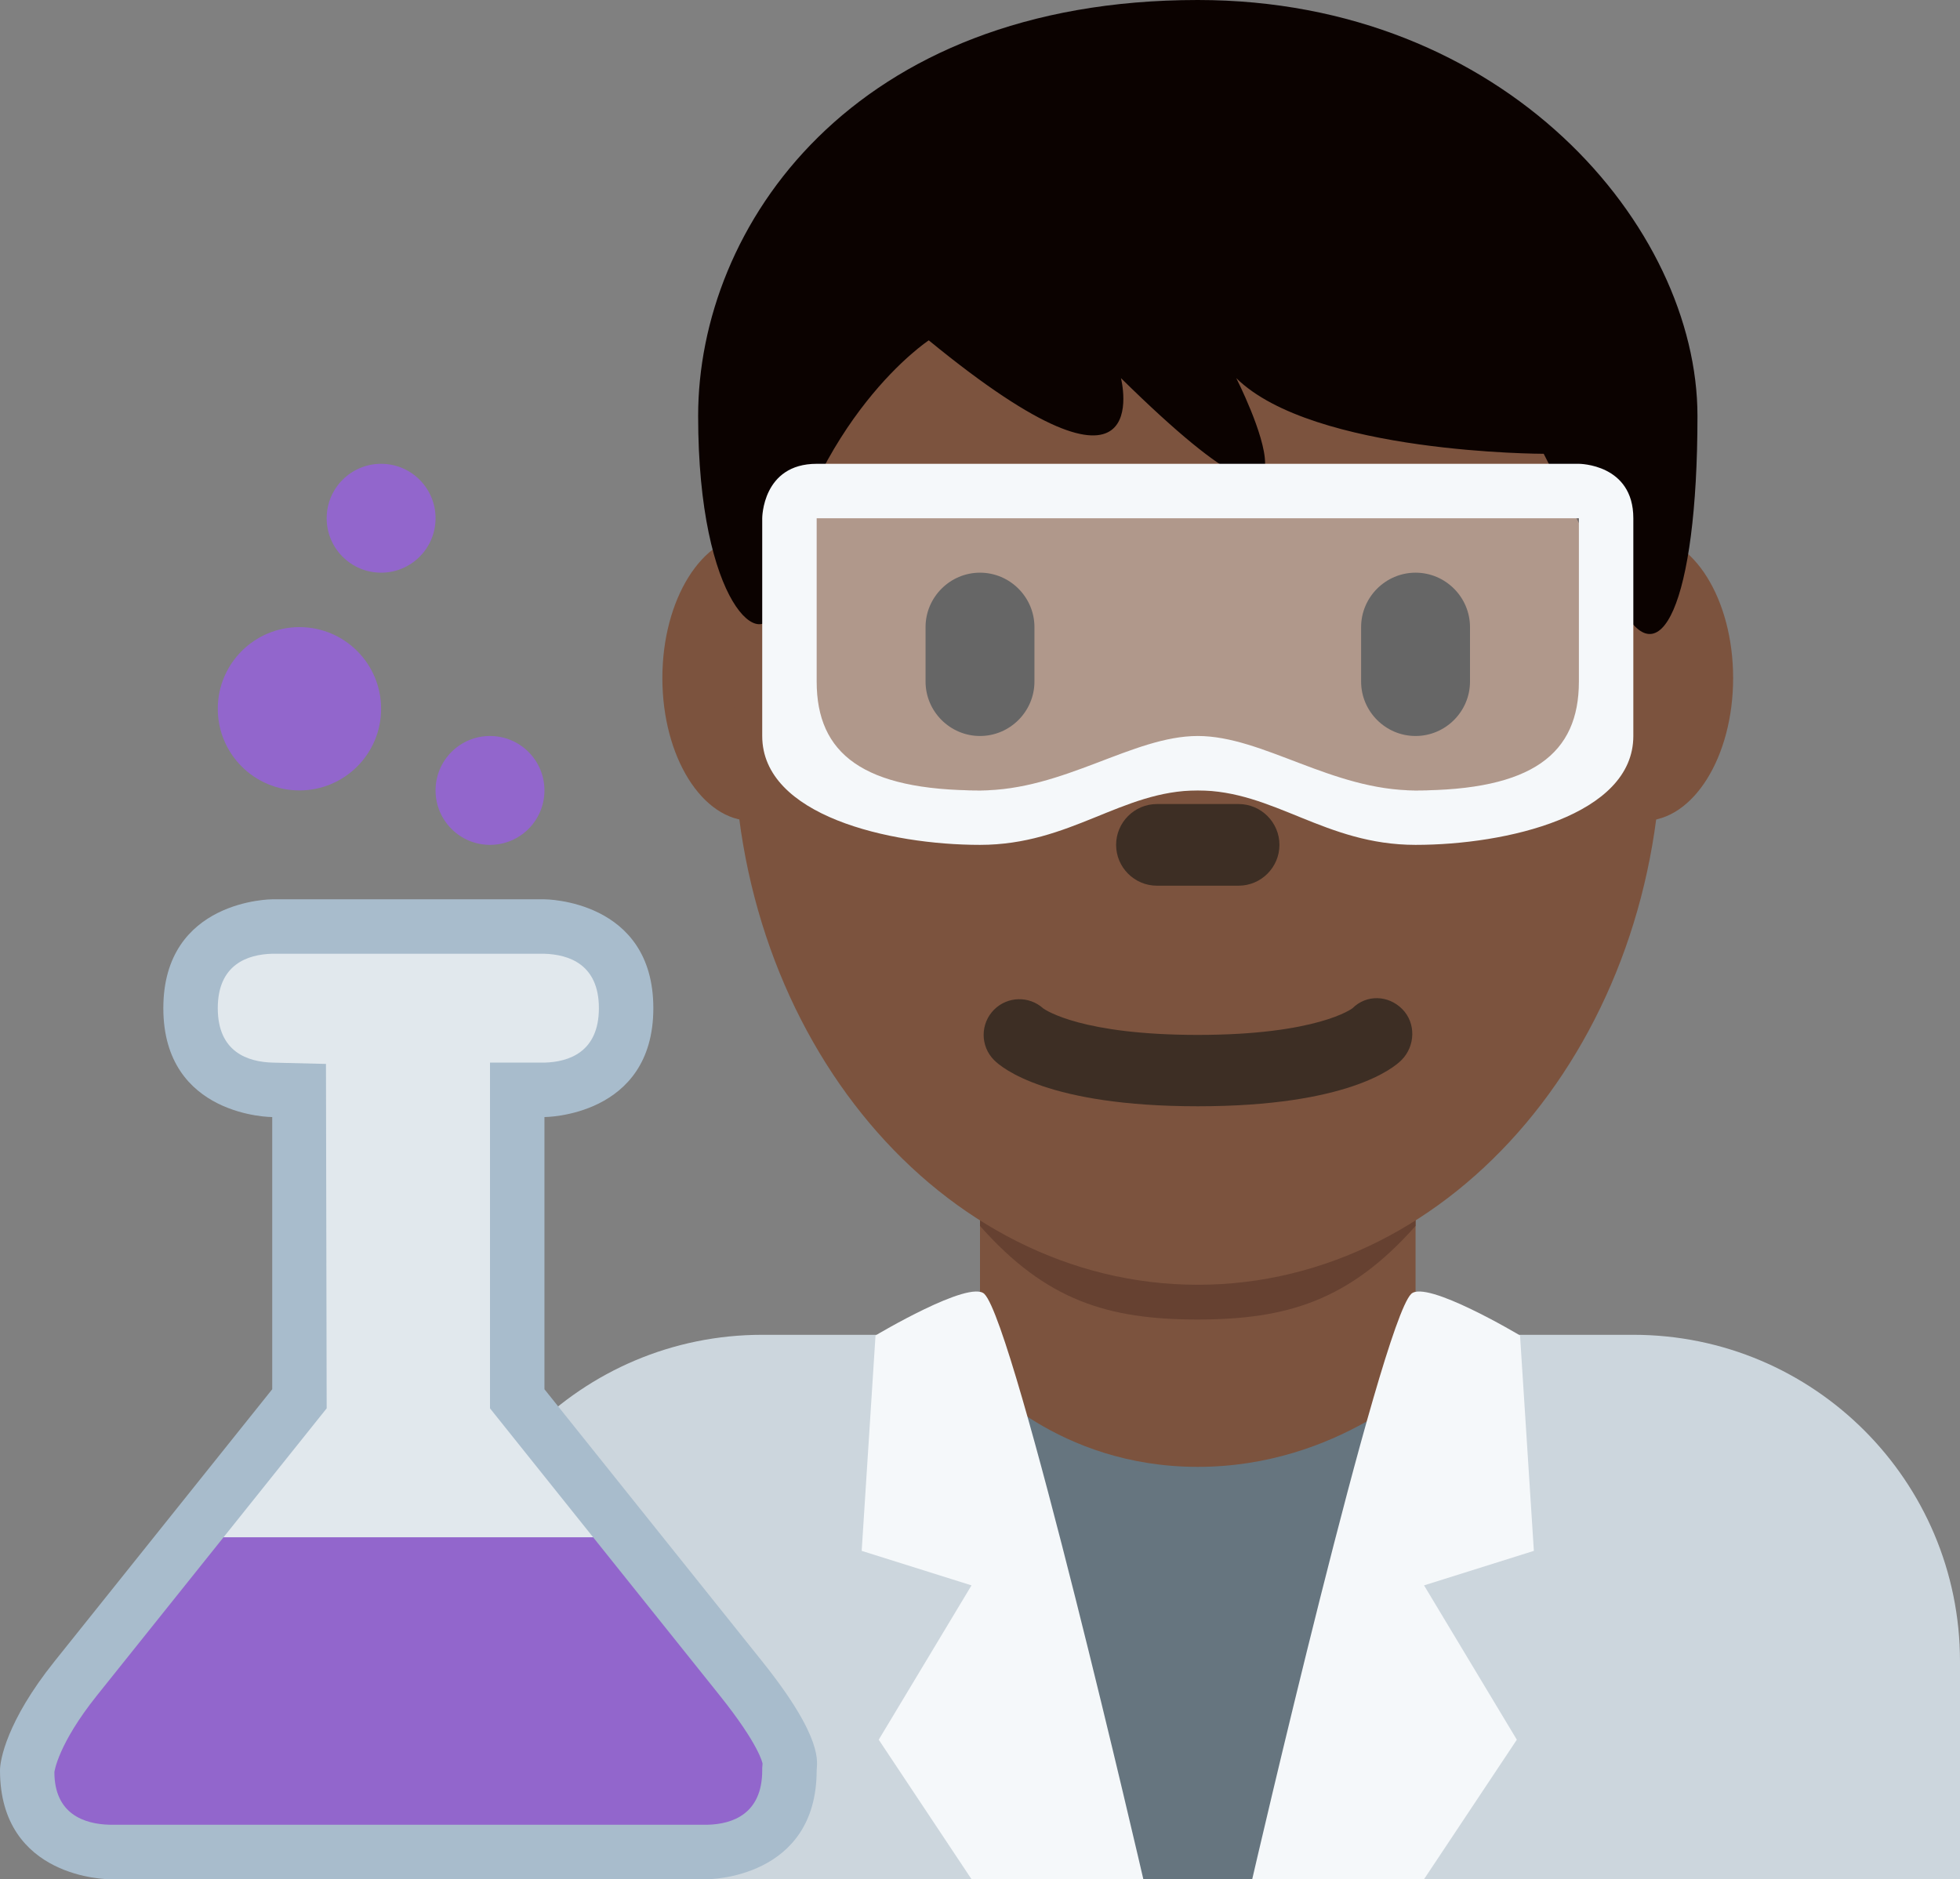 <?xml version="1.0" encoding="UTF-8" standalone="no"?>
<svg
   xmlns:dc="http://purl.org/dc/elements/1.1/"
   xmlns:cc="http://creativecommons.org/ns#"
   xmlns:rdf="http://www.w3.org/1999/02/22-rdf-syntax-ns#"
   xmlns:svg="http://www.w3.org/2000/svg"
   xmlns="http://www.w3.org/2000/svg"
   xmlns:sodipodi="http://sodipodi.sourceforge.net/DTD/sodipodi-0.dtd"
   xmlns:inkscape="http://www.inkscape.org/namespaces/inkscape"
   viewBox="0 0 36 34.52"
   id="svg2"
   version="1.1"
   inkscape:version="0.91 r13725"
   sodipodi:docname="1f468-1f3ff-200d-1f52c.svg"
   width="36"
   height="34.52">
  <rect x="0" y="0" width="36" height="34.52" fill="#808080" stroke="none"/>
  <defs
     id="defs44" />
  <sodipodi:namedview
     pagecolor="#ffffff"
     bordercolor="#666666"
     borderopacity="1"
     objecttolerance="10"
     gridtolerance="10"
     guidetolerance="10"
     inkscape:pageopacity="0"
     inkscape:pageshadow="2"
     inkscape:window-width="640"
     inkscape:window-height="480"
     id="namedview42"
     showgrid="false"
     inkscape:zoom="6.5555556"
     inkscape:cx="18"
     inkscape:cy="18"
     inkscape:window-x="0"
     inkscape:window-y="0"
     inkscape:window-maximized="0"
     inkscape:current-layer="svg2" />
  <path
     d="m 36,34.52 0,-4 c 0,-3.314 -2.686,-6 -6,-6 l -16,0 c -3.313,0 -6,2.686 -6,6 l 0,4 28,0 z"
     id="path4"
     inkscape:connector-curvature="0"
     style="fill:#ccd6dd" />
  <path
     d="m 18,25.52 4,4 4,-4 0,-5 -8,0 z"
     id="path6"
     inkscape:connector-curvature="0"
     style="fill:#7c533e" />
  <path
     d="m 18,22.52 c 1.216,1.374 2.355,1.719 3.996,1.719 1.639,0 2.787,-0.346 4.004,-1.719 l 0,-4 -8,0 0,4 z"
     id="path8"
     inkscape:connector-curvature="0"
     style="fill:#664131" />
  <path
     d="m 15.444,12.456 c 0,1.448 -0.734,2.622 -1.639,2.622 -0.905,0 -1.639,-1.174 -1.639,-2.622 0,-1.448 0.734,-2.623 1.639,-2.623 0.905,-10e-4 1.639,1.174 1.639,2.623 m 16.389,0 c 0,1.448 -0.733,2.622 -1.639,2.622 -0.905,0 -1.639,-1.174 -1.639,-2.622 0,-1.448 0.733,-2.623 1.639,-2.623 0.906,-10e-4 1.639,1.174 1.639,2.623"
     id="path10"
     inkscape:connector-curvature="0"
     style="fill:#7c533e" />
  <path
     d="m 13.477,13.48 c 0,-5.589 3.816,-10.121 8.523,-10.121 4.707,0 8.522,4.532 8.522,10.121 0,5.589 -3.815,10.121 -8.522,10.121 C 17.294,23.6 13.477,19.069 13.477,13.48"
     id="path12"
     inkscape:connector-curvature="0"
     style="fill:#7c533e" />
  <path
     d="m 22,20.322 c -2.754,0 -3.6,-0.705 -3.741,-0.848 -0.256,-0.256 -0.256,-0.671 0,-0.927 0.248,-0.248 0.646,-0.255 0.902,-0.023 0.052,0.037 0.721,0.487 2.839,0.487 2.2,0 2.836,-0.485 2.842,-0.49 0.256,-0.255 0.657,-0.243 0.913,0.015 0.256,0.256 0.242,0.683 -0.014,0.938 C 25.6,19.617 24.754,20.322 22,20.322"
     id="path14"
     inkscape:connector-curvature="0"
     style="fill:#3d2e24" />
  <path
     d="m 22,0 c 5.648,0 9.178,4.168 9.178,7.641 0,3.473 -0.706,4.863 -1.412,3.473 L 28.354,8.336 c 0,0 -4.235,0 -5.647,-1.39 0,0 2.118,4.168 -2.118,0 0,0 0.706,2.779 -3.53,-0.694 0,0 -2.118,1.389 -2.824,4.862 -0.196,0.964 -1.412,0 -1.412,-3.473 C 12.822,4.168 15.646,0 22,0"
     id="path16"
     inkscape:connector-curvature="0"
     style="fill:#0b0200" />
  <path
     d="m 18,13.52 c -0.55,0 -1,-0.45 -1,-1 l 0,-1 c 0,-0.55 0.45,-1 1,-1 0.55,0 1,0.45 1,1 l 0,1 c 0,0.55 -0.45,1 -1,1 m 8,0 c -0.55,0 -1,-0.45 -1,-1 l 0,-1 c 0,-0.55 0.45,-1 1,-1 0.55,0 1,0.45 1,1 l 0,1 c 0,0.55 -0.45,1 -1,1"
     id="path18"
     inkscape:connector-curvature="0" />
  <path
     d="m 22.75,16.27 -1.5,0 c -0.413,0 -0.75,-0.337 -0.75,-0.75 0,-0.413 0.337,-0.75 0.75,-0.75 l 1.5,0 c 0.413,0 0.75,0.337 0.75,0.75 0,0.413 -0.337,0.75 -0.75,0.75"
     id="path20"
     inkscape:connector-curvature="0"
     style="fill:#3d2e24" />
  <path
     d="M 19.059,34.52 18,25.301 c 0,0 1.41,1.645 4,1.645 2.59,0 4.219,-1.645 4.219,-1.645 l -1.223,9.219 -5.937,0 z"
     id="path22"
     inkscape:connector-curvature="0"
     style="fill:#66757f" />
  <path
     d="M 18.081,23.77 C 18.647,24.336 21,34.52 21,34.52 l -3.156,0 -1.704,-2.562 1.704,-2.835 -2.017,-0.634 0.254,-3.957 c 0,0 1.729,-1.033 2,-0.762 m 7.838,0 C 25.353,24.336 23,34.52 23,34.52 l 3.156,0 1.704,-2.562 -1.704,-2.835 2.017,-0.634 -0.254,-3.957 c 0,0 -1.729,-1.033 -2,-0.762"
     id="path24"
     inkscape:connector-curvature="0"
     style="fill:#f5f8fa" />
  <path
     d="m 14.753,9.27 14.5,0 0,5.25 -14.5,0 z"
     id="path26"
     inkscape:connector-curvature="0"
     style="opacity:0.4;fill:#ffffff" />
  <path
     d="m 29,8.52 -14,0 c -1,0 -1,1 -1,1 l 0,4 c 0,1.461 2.333,2 4,2 1.667,0 2.599,-1 4,-1 1.401,0 2.333,1 4,1 1.667,0 4,-0.539 4,-2 l 0,-4 c 0,-1 -1,-1 -1,-1 z m 0,4 c 0,1.325 -0.852,2 -3,2 -1.539,0 -2.804,-1 -4,-1 -1.196,0 -2.461,1 -4,1 -2.148,0 -3,-0.675 -3,-2 l 0,-3 14,0 0,3 z"
     id="path28"
     inkscape:connector-curvature="0"
     style="fill:#f5f8fa" />
  <circle
     cx="7"
     cy="9.52"
     r="1"
     id="circle30"
     style="fill:#9266cc" />
  <circle
     cx="9"
     cy="14.52"
     r="1"
     id="circle32"
     style="fill:#9266cc" />
  <circle
     cx="5.5"
     cy="13.02"
     r="1.5"
     id="circle34"
     style="fill:#9266cc" />
  <path
     d="m 10,16.52 -5,0 c 0,0 -2,0 -2,2 0,2 2,2 2,2 l 0,5 -4,5 c -0.883,1.104 -1,1.821 -1,2 0,2 2,2 2,2 l 11,0 c 0,0 2,0 2,-2 0,-0.134 0.153,-0.559 -1,-2 l -4,-5 0,-5 c 0,0 2,0 2,-2 0,-2 -2,-2 -2,-2 z"
     id="path36"
     inkscape:connector-curvature="0"
     style="fill:#a8bccc" />
  <path
     d="m 9,25.871 0,-6.351 1,0 c 0.449,-0.012 1,-0.194 1,-1 0,-0.803 -0.547,-0.987 -1.008,-1 L 5,17.52 c -0.45,0.012 -1,0.194 -1,1 0,0.806 0.55,0.988 1.012,1 L 5.987,19.544 6,25.871 4.106,28.239 7.5,31.739 10.894,28.239 9,25.871 Z"
     id="path38"
     inkscape:connector-curvature="0"
     style="fill:#e1e8ed" />
  <path
     d="M 0.999,32.554 C 1,33.326 1.55,33.508 2.012,33.52 l 10.988,0 c 0.449,-0.012 1,-0.194 1,-1 l 0,-0.041 0.006,-0.082 c 0,-0.003 -0.055,-0.337 -0.787,-1.252 l -2.325,-2.906 -6.788,0 -2.325,2.906 c -0.719,0.899 -0.782,1.404 -0.782,1.409 z"
     id="path40"
     inkscape:connector-curvature="0"
     style="fill:#9266cc" />
</svg>
